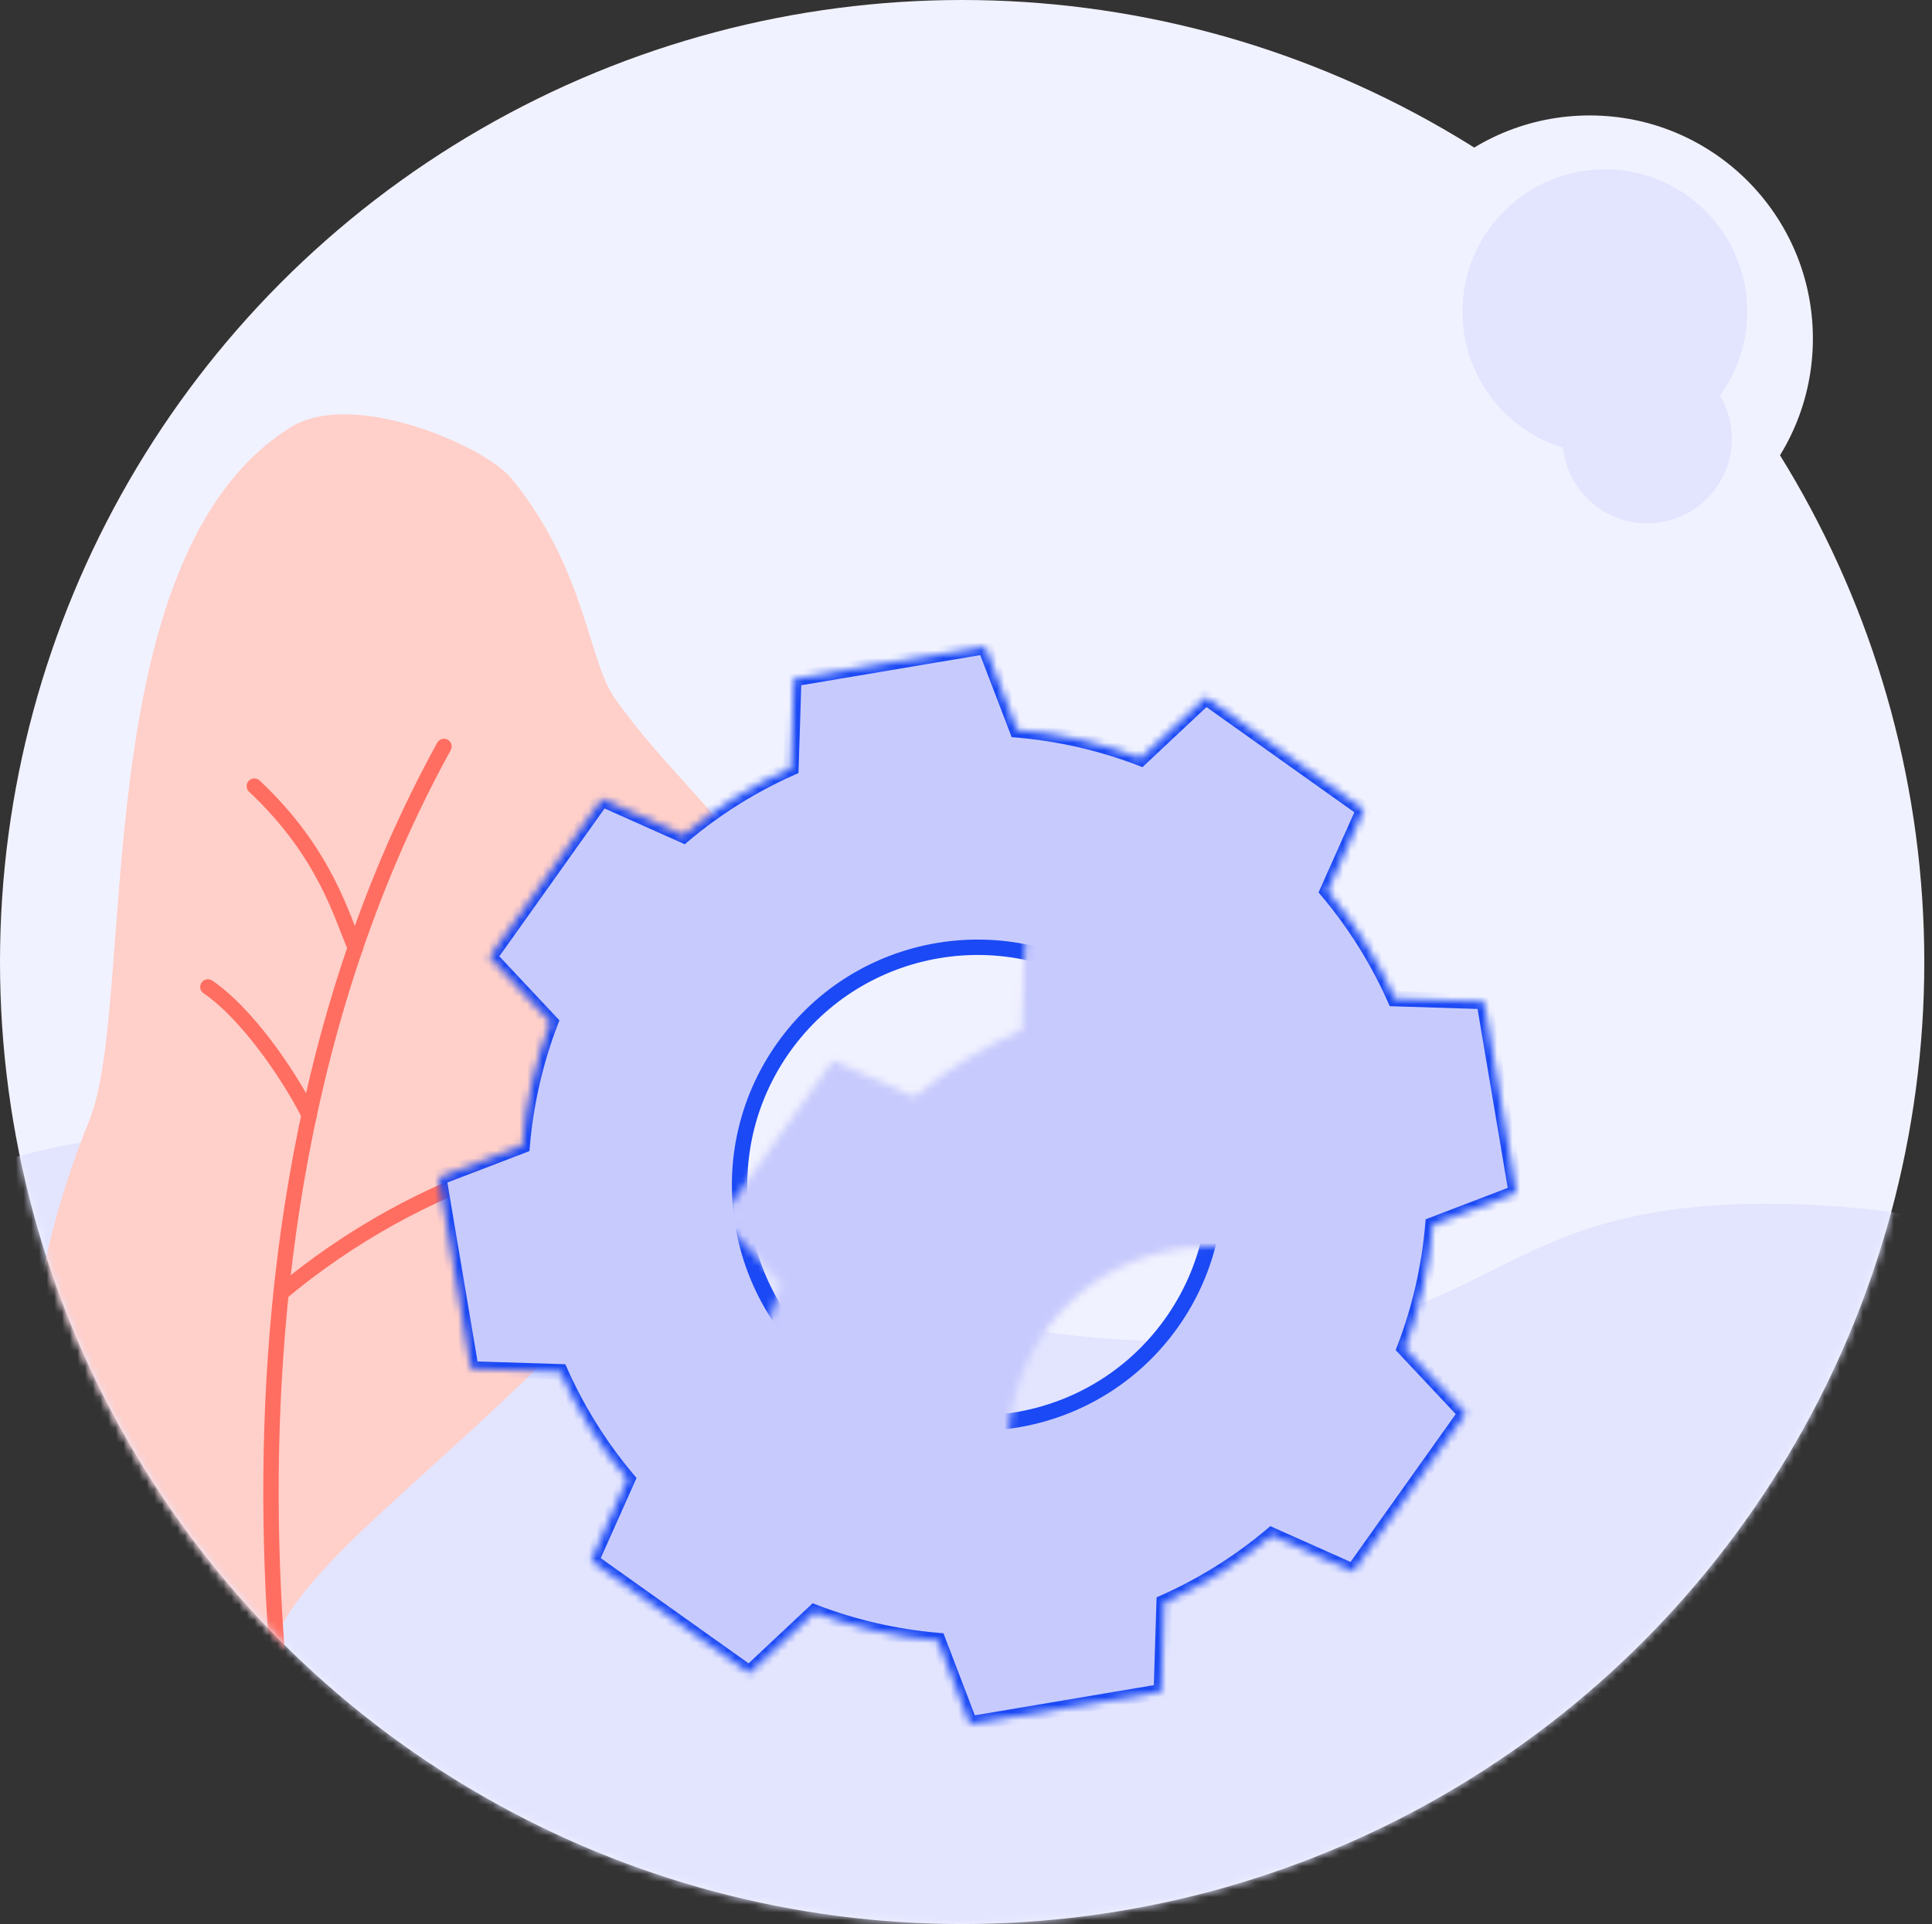 <?xml version="1.0" encoding="UTF-8"?>
<svg width="251px" height="250px" viewBox="0 0 251 250" version="1.1" xmlns="http://www.w3.org/2000/svg" xmlns:xlink="http://www.w3.org/1999/xlink">
    <rect x="0" y="0" width="251" height="250" fill="#333333" stroke="none"/>
    <!-- Generator: Sketch 57.1 (83088) - https://sketch.com -->
    <title>Organisation</title>
    <desc>Created with Sketch.</desc>
    <defs>
        <circle id="path-1" cx="125.442" cy="125" r="125"></circle>
        <path d="M70.991,0 L58.559,2.095 L46.127,4.189 L45.759,15.789 C40.779,18.01 36.069,20.93 31.793,24.528 L31.793,24.528 L21.204,19.801 L13.894,30.073 L6.584,40.345 L14.519,48.801 C12.521,54.02 11.306,59.427 10.839,64.86 L10.839,64.86 L0,69.007 L2.095,81.44 L4.189,93.873 L15.789,94.241 C18.01,99.221 20.93,103.93 24.528,108.207 L24.528,108.207 L19.801,118.796 L30.073,126.106 L40.345,133.415 L48.8,125.48 C54.02,127.478 59.427,128.694 64.86,129.161 L64.86,129.161 L69.007,140 L81.44,137.905 L93.872,135.81 L94.24,124.211 C99.22,121.989 103.931,119.07 108.207,115.471 L108.207,115.471 L118.796,120.198 L126.105,109.926 L133.415,99.654 L125.48,91.199 C127.478,85.98 128.693,80.573 129.161,75.14 L129.161,75.14 L139.999,70.992 L137.905,58.559 L135.81,46.127 L124.211,45.759 C121.989,40.779 119.069,36.069 115.471,31.793 L115.471,31.793 L120.198,21.204 L109.926,13.894 L99.655,6.584 L91.199,14.52 C85.979,12.521 80.573,11.306 75.14,10.839 L75.14,10.839 L70.991,0 Z M54.926,91.182 C43.227,82.857 40.493,66.625 48.818,54.926 L48.818,54.926 C57.143,43.227 73.375,40.493 85.073,48.818 L85.073,48.818 C96.772,57.143 99.507,73.375 91.182,85.074 L91.182,85.074 C86.11,92.199 78.104,96 69.977,96 L69.977,96 C64.762,96 59.499,94.436 54.926,91.182 L54.926,91.182 Z" id="path-3"></path>
    </defs>
    <g id="Organisation" stroke="none" stroke-width="1" fill="none" fill-rule="evenodd" transform="translate(0, 0)">
        <g id="org" transform="translate(-0.442, 0)">
            <mask id="mask-2" fill="white">
                <use xlink:href="#path-1"></use>
            </mask>
            <use id="Oval" fill="#F1F2FF" fill-rule="nonzero" xlink:href="#path-1"></use>
            <g id="rock-1" mask="url(#mask-2)" fill="#E3E5FF" fill-rule="nonzero">
                <g transform="translate(-81, 147.436)" id="Path">
                    <path d="M0.013,108.897 C0.013,84.602 38.543,0 104.271,0 C168.48,0 183.235,26.913 236.52,26.913 C276.319,26.913 273.599,8.971 310.951,8.971 C387.263,8.971 416.954,78.198 416.954,108.974 L0.013,108.897 Z"></path>
                </g>
            </g>
            <g id="plant-2" mask="url(#mask-2)">
                <g transform="translate(48.37, 153.521) rotate(-32) translate(-48.37, -153.521) translate(-16.63, 65.021)" id="Path">
                    <path d="M108.276,0 C117.86,0 128.421,15.46 129.108,20.832 C131.053,35.981 125.015,46.123 125.359,52.226 C126.132,65.838 131.182,78.011 127.443,85.435 C105.386,129.377 30.201,119.654 21.24,134.77 C18.941,139.068 12.334,152.626 12.334,152.626 C8.842,149.135 0,125.208 0,115.872 C0,106.536 12.957,80.858 38.377,62.54 C51.817,52.86 76.507,0 108.276,0 Z" stroke="none" fill="#FFCFC9" fill-rule="nonzero"></path>
                    <path d="M4.631,176.36 C7.435,166.69 34.799,83.963 103.226,45.726" stroke="#FF6E61" stroke-width="2" fill="none" stroke-linecap="round"></path>
                    <path d="M79.601,61.82 C80.138,57.791 82.888,49.421 79.601,37.045" stroke="#FF6E61" stroke-width="2" fill="none" stroke-linecap="round"></path>
                    <path d="M63.002,77.065 C63.571,70.533 63.002,61.25 60.66,55.975" stroke="#FF6E61" stroke-width="2" fill="none" stroke-linecap="round"></path>
                    <path d="M47.66,94.728 C59.061,93.148 70.659,93.749 81.836,96.501" stroke="#FF6E61" stroke-width="2" fill="none" stroke-linecap="round"></path>
                </g>
            </g>
            <g id="Group-3" mask="url(#mask-2)">
                <g transform="translate(57.442, 84)">
                    <mask id="mask-4" fill="white">
                        <use xlink:href="#path-3"></use>
                    </mask>
                    <g id="Clip-2" stroke="none" fill="none"></g>
                    <path d="M70.991,0 L58.559,2.095 L46.127,4.189 L45.759,15.789 C40.779,18.01 36.069,20.93 31.793,24.528 L31.793,24.528 L21.204,19.801 L13.894,30.073 L6.584,40.345 L14.519,48.801 C12.521,54.02 11.306,59.427 10.839,64.86 L10.839,64.86 L0,69.007 L2.095,81.44 L4.189,93.873 L15.789,94.241 C18.01,99.221 20.93,103.93 24.528,108.207 L24.528,108.207 L19.801,118.796 L30.073,126.106 L40.345,133.415 L48.8,125.48 C54.02,127.478 59.427,128.694 64.86,129.161 L64.86,129.161 L69.007,140 L81.44,137.905 L93.872,135.81 L94.24,124.211 C99.22,121.989 103.931,119.07 108.207,115.471 L108.207,115.471 L118.796,120.198 L126.105,109.926 L133.415,99.654 L125.48,91.199 C127.478,85.98 128.693,80.573 129.161,75.14 L129.161,75.14 L139.999,70.992 L137.905,58.559 L135.81,46.127 L124.211,45.759 C121.989,40.779 119.069,36.069 115.471,31.793 L115.471,31.793 L120.198,21.204 L109.926,13.894 L99.655,6.584 L91.199,14.52 C85.979,12.521 80.573,11.306 75.14,10.839 L75.14,10.839 L70.991,0 Z M52.076,95.186 C38.166,85.287 34.915,65.987 44.813,52.077 L44.813,52.077 C54.712,38.166 74.013,34.915 87.923,44.813 L87.923,44.813 C101.833,54.712 105.085,74.013 95.186,87.923 L95.186,87.923 C89.156,96.396 79.636,100.915 69.973,100.915 L69.973,100.915 C63.772,100.915 57.513,99.055 52.076,95.186 L52.076,95.186 Z" id="Fill-1" stroke="#1A49F5" stroke-width="2" fill="#C7CAFD" fill-rule="evenodd" mask="url(#mask-4)"></path>
                    <rect id="Rectangle" stroke="none" fill="#C7CAFD" fill-rule="evenodd" mask="url(#mask-4)" x="30" y="34" width="80" height="72"></rect>
                </g>
            </g>
        </g>
        <circle id="Oval" fill="#F1F2FF" fill-rule="nonzero" cx="206.525" cy="44" r="29"></circle>
        <circle id="Oval" fill="#E3E5FF" fill-rule="nonzero" cx="208.5" cy="40.5" r="18.5"></circle>
        <circle id="Oval-Copy" fill="#E3E5FF" fill-rule="nonzero" cx="214" cy="57" r="11"></circle>
    </g>
</svg>